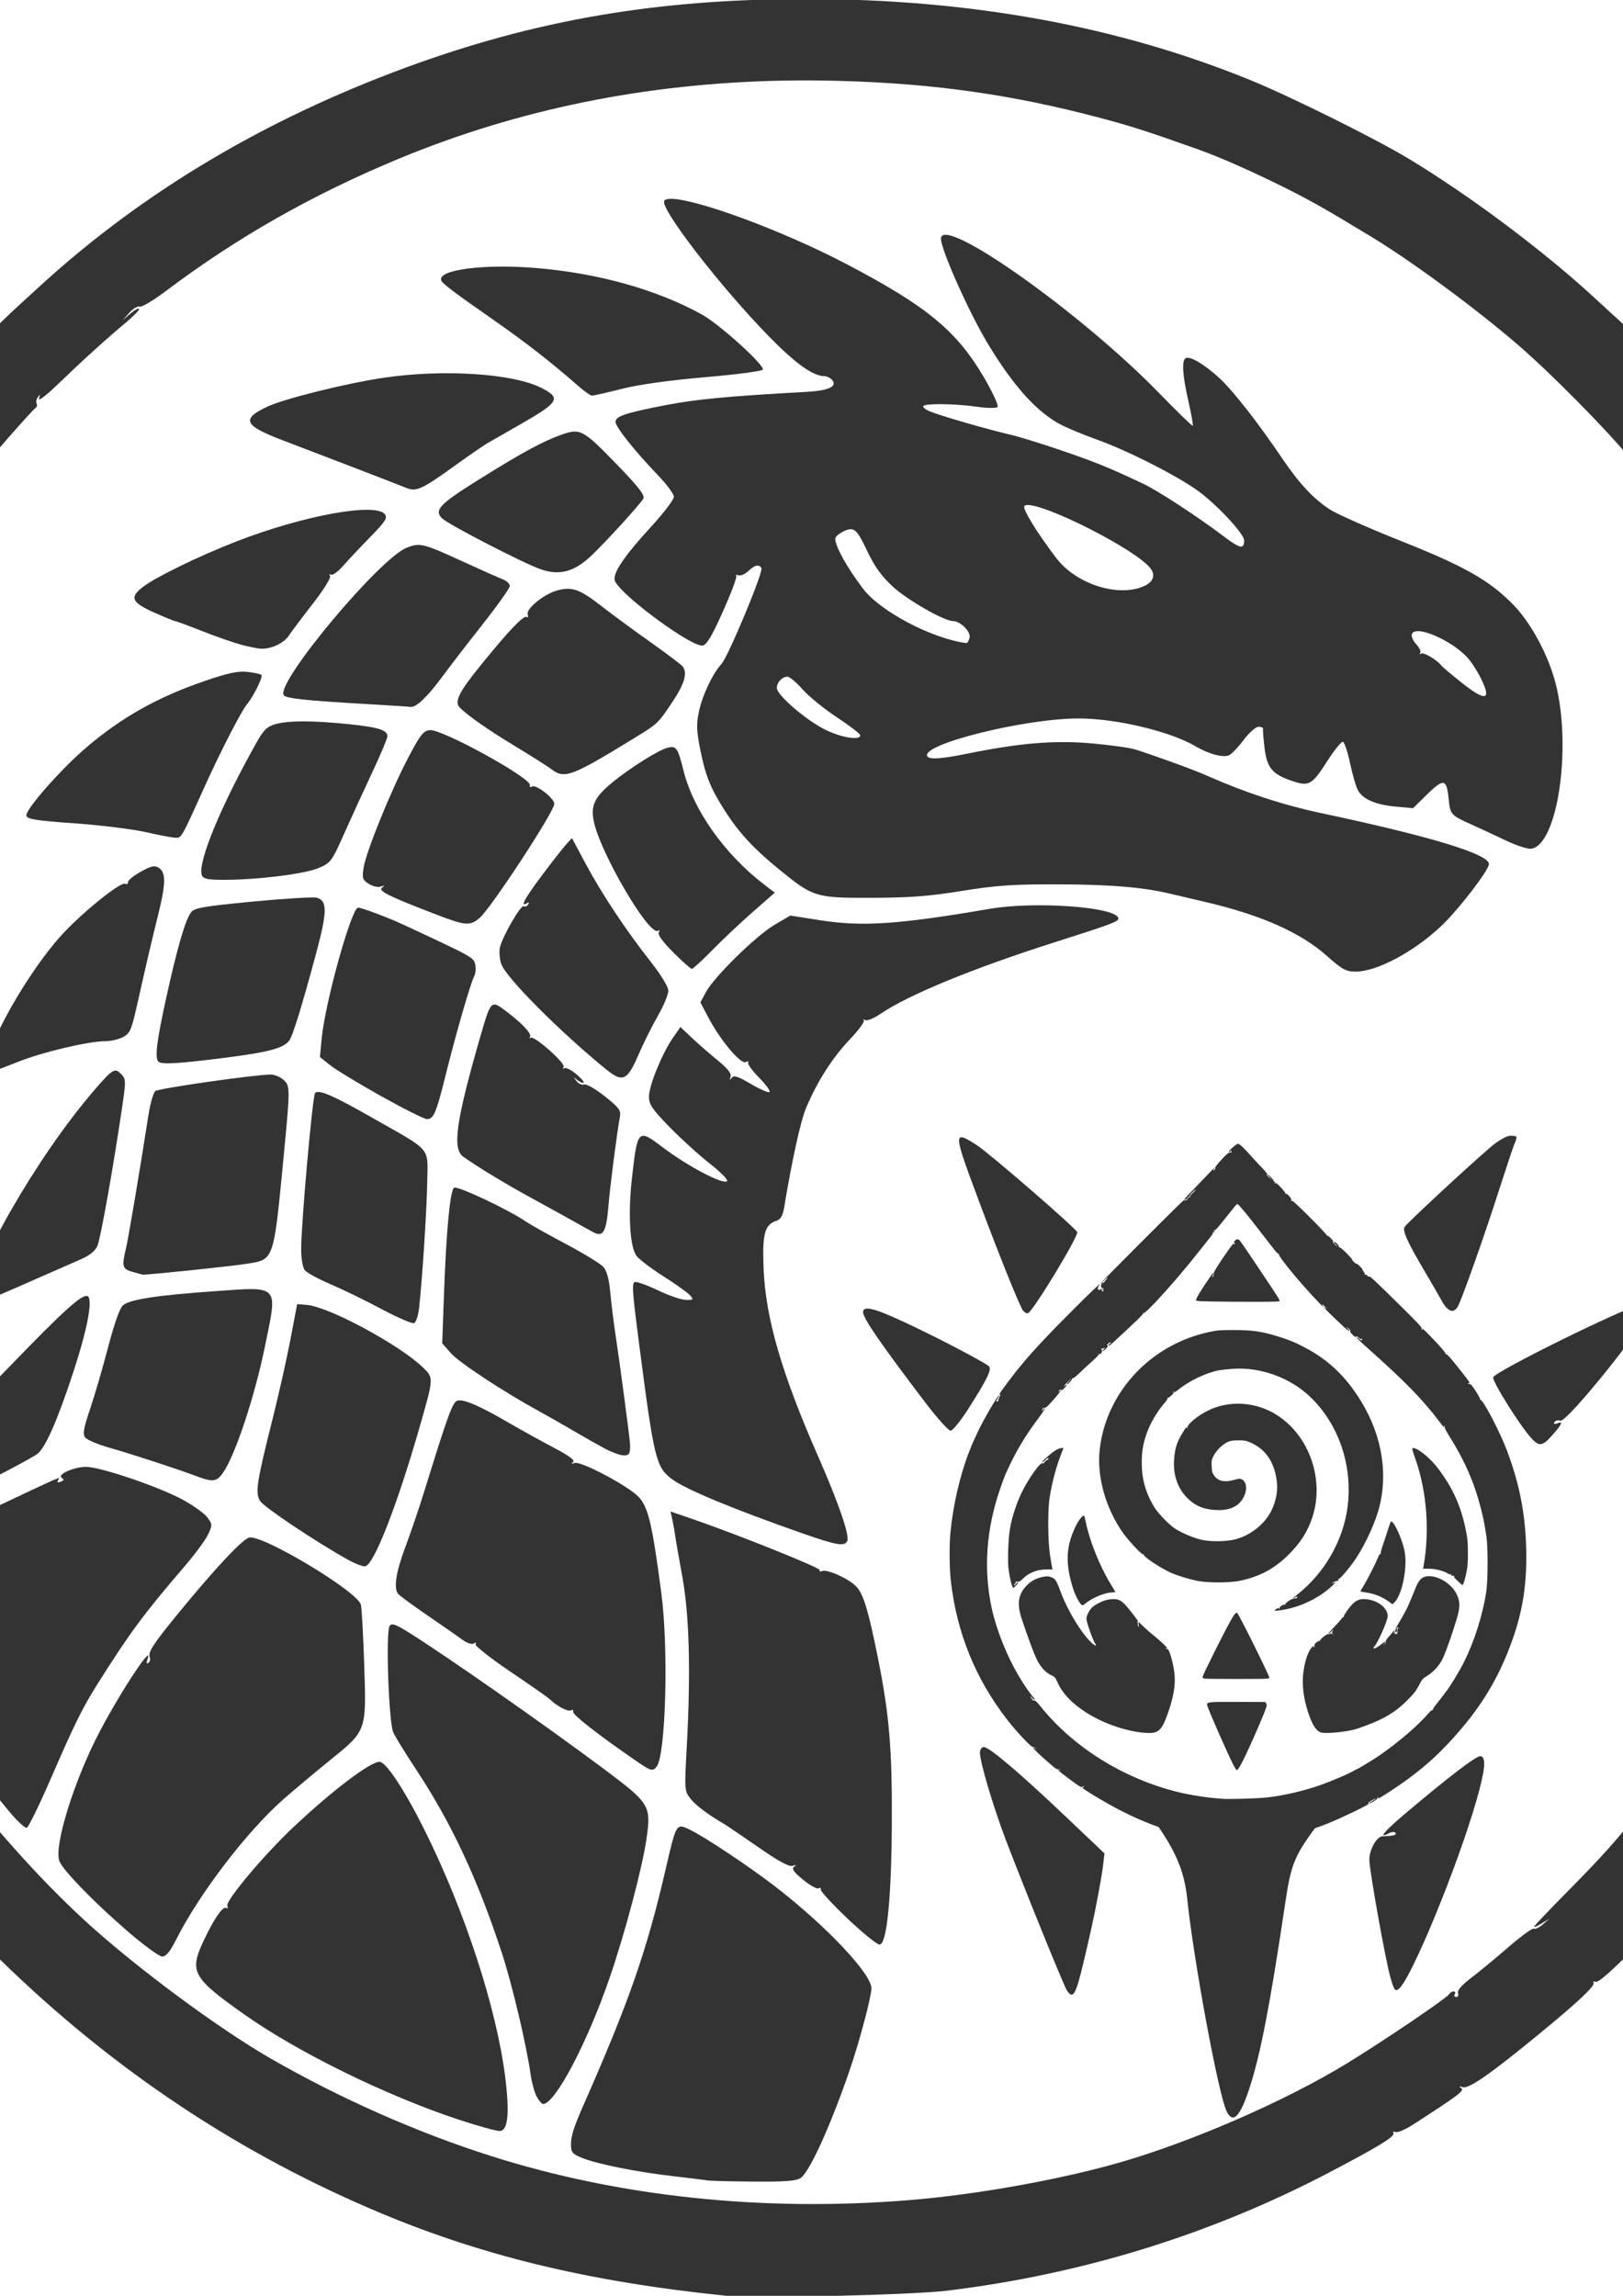 <?xml version="1.0" encoding="UTF-8" standalone="no"?>
<!-- Created with Inkscape (http://www.inkscape.org/) -->

<svg
   width="210mm"
   height="297mm"
   viewBox="0 0 210 297"
   version="1.1"
   id="svg1"
   xml:space="preserve"
   inkscape:version="1.3.2 (091e20e, 2023-11-25, custom)"
   sodipodi:docname="Sigil of the First Scales.svg"
   inkscape:export-filename="Sigil of the First Scales.png"
   inkscape:export-xdpi="96"
   inkscape:export-ydpi="96"
   xmlns:inkscape="http://www.inkscape.org/namespaces/inkscape"
   xmlns:sodipodi="http://sodipodi.sourceforge.net/DTD/sodipodi-0.dtd"
   xmlns="http://www.w3.org/2000/svg"
   xmlns:svg="http://www.w3.org/2000/svg"><sodipodi:namedview
     id="namedview1"
     pagecolor="#ffffff"
     bordercolor="#111111"
     borderopacity="1"
     inkscape:showpageshadow="0"
     inkscape:pageopacity="0"
     inkscape:pagecheckerboard="1"
     inkscape:deskcolor="#d1d1d1"
     inkscape:document-units="mm"
     inkscape:zoom="0.66961365"
     inkscape:cx="-250.89094"
     inkscape:cy="308.38678"
     inkscape:window-width="3440"
     inkscape:window-height="1259"
     inkscape:window-x="-9"
     inkscape:window-y="-9"
     inkscape:window-maximized="1"
     inkscape:current-layer="layer1" /><defs
     id="defs1" /><g
     inkscape:label="Layer 1"
     inkscape:groupmode="layer"
     id="layer1"><g
       id="g400"><g
         id="g399"
         transform="translate(-41.043,5.925)"><path
           style="fill:#333333;fill-opacity:1;stroke-width:1.36"
           d="m 115.824,43.975 c -3.345,-2.938 -6.73,-5.584 -10.577,-8.267 -5.545,-3.868 -6.982,-4.953 -7.122,-5.381 -0.448,-1.364 5.601,-2.14 12.3,-1.578 8.054,0.675 15.546,2.775 21.416,6.002 2.214,1.217 7.918,6.344 7.918,7.117 0,0.205 -3.158,0.63 -7.401,0.996 -4.76,0.41 -8.643,0.953 -10.88,1.52 -1.913,0.485 -3.644,0.876 -3.846,0.869 -0.203,-0.007 -1.016,-0.583 -1.808,-1.278 z"
           id="path242" /><path
           style="fill:#333333;fill-opacity:1;stroke-width:1.36"
           d="M 93.508,57.151 C 92.779,56.844 82.951,53.06 77.671,51.055 72.608,49.131 72.211,48.301 75.59,46.702 c 2.193,-1.038 10.187,-3.029 15.072,-3.755 7.702,-1.144 16.712,-0.57 20.41,1.301 2.654,1.342 2.35,1.843 -2.96,4.869 -1.668,0.951 -3.452,1.972 -3.964,2.269 -0.512,0.297 -2.281,1.512 -3.929,2.699 -4.699,3.386 -5.302,3.661 -6.71,3.067 z"
           id="path240" /><path
           style="fill:#333333;fill-opacity:1;stroke-width:1.36"
           d="m 110.965,67.706 c -2.29,-0.805 -11.924,-5.784 -12.724,-6.576 -1.066,-1.055 -0.324,-1.84 4.708,-4.984 5.636,-3.522 8.355,-4.997 10.768,-5.845 2.428,-0.853 2.763,-0.669 7.291,4.016 2.664,2.757 3.501,3.842 3.281,4.254 -0.362,0.676 -4.691,5.433 -6.665,7.324 -2.254,2.16 -4.177,2.683 -6.659,1.811 z"
           id="path238" /><path
           style="fill:#333333;fill-opacity:1;stroke-width:1.36"
           d="M 72.229,77.475 C 71.215,77.202 68.93,76.403 67.151,75.699 65.372,74.996 63.814,74.42 63.689,74.42 c -0.125,0 -1.363,-0.508 -2.751,-1.128 -2.901,-1.297 -3.165,-1.946 -1.353,-3.324 1.694,-1.288 7.33,-4.02 12.128,-5.881 8.536,-3.31 17.855,-5.019 19.112,-3.504 0.397,0.479 0.124,0.909 -1.884,2.969 -1.292,1.325 -2.88,3.013 -3.529,3.75 -0.649,0.737 -1.345,1.239 -1.547,1.114 -0.205,-0.127 -0.257,-0.049 -0.117,0.177 0.138,0.224 -0.848,1.81 -2.217,3.565 -1.357,1.739 -2.75,3.595 -3.097,4.125 -0.646,0.987 -2.263,1.755 -3.606,1.713 -0.416,-0.013 -1.586,-0.247 -2.6,-0.521 z"
           id="path235" /><path
           style="fill:#333333;fill-opacity:1;stroke-width:1.36"
           d="M 89.369,85.209 C 80.319,84.689 77.902,84.429 77.72,83.956 c -0.728,-1.898 12.438,-17.619 15.925,-19.014 1.724,-0.69 2.109,-0.595 7.324,1.796 2.321,1.065 4.629,2.091 5.129,2.281 0.499,0.19 0.908,0.575 0.908,0.856 0,0.281 -1.58,2.512 -3.512,4.958 -1.931,2.446 -4.364,5.605 -5.405,7.02 -1.765,2.397 -3.271,3.801 -3.937,3.671 -0.155,-0.03 -2.307,-0.172 -4.782,-0.314 z"
           id="path233" /><path
           style="fill:#333333;fill-opacity:1;stroke-width:1.36"
           d="m 112.363,93.566 c -0.472,-0.358 -2.559,-1.68 -4.638,-2.938 -3.496,-2.116 -5.95,-3.821 -7.145,-4.966 -0.801,-0.767 -0.215,-1.984 2.672,-5.541 3.65,-4.498 5.534,-6.475 5.934,-6.228 0.182,0.112 0.243,-0.023 0.137,-0.301 -0.281,-0.731 2.084,-2.669 3.831,-3.139 1.921,-0.517 2.91,-0.16 5.79,2.092 1.253,0.98 4.06,3.042 6.238,4.583 2.178,1.541 4.078,2.979 4.224,3.196 0.59,0.881 0.194,2.22 -1.341,4.528 -1.839,2.766 -1.931,2.855 -4.761,4.59 -8.381,5.138 -9.197,5.445 -10.941,4.123 z"
           id="path230" /><path
           style="fill:#333333;fill-opacity:1;stroke-width:1.36"
           d="m 59.855,101.714 c -1.683,-0.382 -5.811,-0.889 -9.174,-1.129 -5.013,-0.356 -6.134,-0.535 -6.222,-0.994 -0.149,-0.773 4.456,-6.006 7.784,-8.846 4.542,-3.875 9.256,-6.518 15.319,-8.587 3.004,-1.025 4.3,-1.299 5.507,-1.163 0.868,0.098 1.68,0.28 1.805,0.404 0.228,0.228 -1.061,2.815 -1.901,3.817 -0.693,0.826 -3.47,6.223 -5.371,10.438 -3.145,6.973 -3.07,6.842 -3.909,6.795 -0.428,-0.024 -2.154,-0.356 -3.837,-0.737 z"
           id="path225" /><path
           style="fill:#333333;fill-opacity:1;stroke-width:1.36"
           d="m 67.166,107.308 c -0.607,-1.583 2.446,-8.978 7.146,-17.309 0.853,-1.512 1.319,-1.95 2.39,-2.248 1.705,-0.473 4.797,-0.471 9.45,0.006 3.869,0.397 5.017,0.758 5.017,1.576 0,0.27 -0.865,2.329 -1.923,4.576 -1.058,2.247 -2.692,5.814 -3.632,7.925 -1.656,3.72 -1.761,3.861 -3.386,4.547 -1.804,0.762 -7.878,1.514 -12.216,1.513 -2.089,-7.8e-4 -2.666,-0.12 -2.846,-0.587 z"
           id="path224" /><path
           style="fill:#333333;fill-opacity:1;stroke-width:1.36"
           d="m 97.108,112.241 c -5.875,-2.268 -7.19,-2.932 -6.618,-3.34 0.377,-0.269 0.333,-0.301 -0.182,-0.133 -0.377,0.123 -1.078,-0.038 -1.57,-0.361 -0.788,-0.517 -0.863,-0.752 -0.652,-2.069 0.331,-2.07 3.454,-9.791 5.703,-14.101 1.607,-3.079 2.019,-3.616 2.853,-3.712 1.544,-0.178 13.178,6.216 12.964,7.125 -0.054,0.231 0.074,0.313 0.285,0.182 0.518,-0.32 2.873,1.513 2.873,2.236 0,0.998 -8.214,13.535 -9.671,14.762 -1.277,1.075 -1.811,1.022 -5.986,-0.589 z"
           id="path222" /><path
           style="fill:#333333;fill-opacity:1;stroke-width:1.36"
           d="m 128.148,117.274 c -1.346,-1.346 -2.037,-2.299 -1.866,-2.575 0.16,-0.259 0.12,-0.345 -0.097,-0.211 -1.168,0.722 -7.588,-10.274 -8.336,-14.277 -0.374,-1.999 0.178,-3.092 2.524,-4.997 2.263,-1.838 5.897,-4.116 7.017,-4.397 1.175,-0.295 1.337,-0.063 2.109,3.01 1.273,5.068 5.308,10.759 10.396,14.661 l 1.396,1.071 -2.836,2.485 c -1.56,1.367 -3.913,3.583 -5.229,4.926 -1.316,1.343 -2.516,2.441 -2.667,2.441 -0.151,0 -1.236,-0.962 -2.411,-2.137 z"
           id="path221" /><path
           id="path211"
           style="fill:#333333;fill-opacity:1;stroke-width:1.36"
           d="m 127.855,19.798 c -0.457,4.98e-4 -0.756,0.083 -0.864,0.258 -0.59,0.955 7.315,11.182 13.609,17.607 3.377,3.448 5.635,5.057 7.123,5.077 0.322,0.004 0.77,0.229 0.994,0.5 0.707,0.852 -0.472,1.376 -3.464,1.539 -9.947,0.543 -14.116,0.937 -18.092,1.709 -5.219,1.014 -6.479,1.437 -6.479,2.176 0,0.634 2.557,3.841 5.469,6.862 1.145,1.188 2.084,2.455 2.086,2.817 0.002,0.362 -1.332,2.114 -2.964,3.893 -3.669,4.001 -5.102,6.194 -4.627,7.082 1.088,2.033 9.907,8.481 11.311,8.27 0.524,-0.079 1.206,-1.222 2.621,-4.393 1.052,-2.357 1.829,-4.421 1.728,-4.585 -0.102,-0.164 0.032,-0.215 0.297,-0.114 0.265,0.102 0.833,-0.143 1.263,-0.544 0.854,-0.796 1.374,-0.915 1.7,-0.389 0.284,0.46 -4.31,11.481 -5.176,12.415 -1.141,1.232 -2.478,4.059 -2.916,6.168 -0.339,1.633 -0.307,2.515 0.182,4.94 0.687,3.408 1.333,4.996 3.239,7.966 1.751,2.729 3.683,4.82 6.842,7.401 4.536,3.706 4.786,3.784 12.057,3.769 4.903,-0.01 7.495,-0.207 11.698,-0.889 4.487,-0.727 6.614,-0.871 12.597,-0.852 6.698,0.021 10.89,0.376 14.397,1.218 0.792,0.19 2.856,0.676 4.587,1.08 7.171,1.674 12.281,3.947 15.673,6.974 1.954,1.744 2.461,2.02 3.712,2.02 2.715,0 7.51,-2.552 11.042,-5.877 2.224,-2.094 6.198,-7.252 6.198,-8.045 0,-1.286 -7.563,-3.581 -21.678,-6.578 -4.914,-1.043 -9.84,-2.654 -14.675,-4.796 -1.8,-0.797 -6.135,-2.387 -9.365,-3.434 -0.697,-0.226 -3.288,-0.588 -5.759,-0.805 -4.742,-0.416 -9.25,-0.041 -16.01,1.333 -3.452,0.702 -4.984,0.793 -5.199,0.308 -0.688,-1.551 12.65,-4.859 19.592,-4.859 4.85,0 11.85,1.664 15.121,3.595 1.76,1.039 3.662,1.533 4.391,1.14 0.356,-0.191 1.204,-1.092 1.884,-2.002 0.68,-0.91 1.53,-1.654 1.889,-1.654 0.359,0 0.621,0.122 0.581,0.27 -0.04,0.148 0.046,1.259 0.192,2.468 0.31,2.574 1.001,3.4 3.568,4.27 2.193,0.742 2.568,0.527 4.59,-2.632 0.891,-1.391 1.782,-2.487 1.98,-2.434 0.198,0.053 0.616,1.298 0.929,2.767 0.313,1.469 0.763,3.033 1,3.476 0.627,1.171 2.274,1.893 4.869,2.135 l 2.279,0.213 1.691,-1.667 c 2.287,-2.255 2.654,-2.19 2.923,0.516 0.195,1.955 0.284,2.057 2.817,3.201 1.214,0.548 3.3,1.516 4.635,2.151 1.335,0.635 2.788,1.102 3.227,1.039 3.406,-0.491 5.27,-13.115 3.156,-21.379 -0.934,-3.651 -3.188,-7.843 -5.478,-10.185 -3.07,-3.141 -6.291,-4.971 -14.477,-8.225 -4.149,-1.649 -8.308,-3.489 -9.241,-4.088 -2.063,-1.324 -3.969,-3.351 -6.068,-6.452 -3.198,-4.725 -6.417,-8.857 -8.169,-10.485 -1.973,-1.834 -3.897,-2.978 -4.441,-2.641 -0.527,0.326 -0.408,2.174 0.359,5.563 0.379,1.678 0.634,3.107 0.565,3.176 -0.069,0.069 -2.044,-1.848 -4.388,-4.26 C 180.919,34.531 162.794,21.719 162.794,24.959 c 0,1.423 3.693,9.678 6.106,13.648 3.164,5.206 5.957,8.382 8.913,10.135 0.837,0.496 3.105,1.467 5.039,2.156 3.799,1.355 9.486,4.191 12.756,6.361 2.421,1.607 6.418,5.805 6.418,6.74 0,1.155 -0.535,1.058 -2.541,-0.463 -3.382,-2.562 -8.603,-5.976 -10.537,-6.888 -4.39,-2.072 -6.073,-2.758 -10.497,-4.276 -2.573,-0.883 -5.57,-1.81 -6.659,-2.06 -2.868,-0.658 -9.129,-2.467 -10.421,-3.01 -0.61,-0.256 -0.998,-0.577 -0.862,-0.712 0.35,-0.35 4.211,-0.291 6.962,0.106 1.289,0.186 2.474,0.2 2.643,0.03 0.169,-0.169 -0.626,-1.897 -1.774,-3.854 -3.533,-6.024 -7.417,-9.217 -17.85,-14.674 -8.413,-4.401 -19.434,-8.407 -22.636,-8.403 z m 46.077,39.61 c 2.398,-0.162 14.361,5.89 16.026,8.269 0.679,0.97 0.192,1.868 -1.296,2.387 -3.401,1.185 -8.495,-0.579 -10.944,-3.789 -2.513,-3.295 -4.44,-6.441 -4.133,-6.748 0.069,-0.069 0.186,-0.107 0.346,-0.118 z m -22.85,3.135 c 0.687,0 1.067,0.493 2.155,2.789 0.965,2.037 1.865,3.288 3.336,4.64 1.883,1.73 6.634,4.448 7.775,4.448 0.962,0 2.349,1.394 2.149,2.16 -0.104,0.396 -0.291,0.706 -0.417,0.69 -4.458,-0.586 -11.129,-4.096 -13.365,-7.032 -2.055,-2.698 -3.599,-5.471 -3.599,-6.464 0,-0.424 1.289,-1.231 1.965,-1.231 z m 73.36,13.181 c 1.578,-0.052 5.224,1.824 6.732,3.728 1.055,1.333 2.165,3.544 2.165,4.314 0,0.782 -1.072,0.305 -3.284,-1.463 -1.262,-1.009 -2.376,-1.946 -2.475,-2.082 -0.535,-0.735 -2.3,-1.801 -2.652,-1.6 -0.224,0.128 -0.285,0.097 -0.134,-0.068 0.15,-0.166 -0.073,-0.669 -0.496,-1.119 -0.423,-0.45 -0.678,-1.054 -0.567,-1.343 0.092,-0.241 0.346,-0.355 0.711,-0.367 z m -81.508,5.895 c 0.282,0 1.161,0.737 1.954,1.638 0.793,0.901 2.798,2.531 4.455,3.622 1.657,1.091 3.012,2.136 3.012,2.321 0,0.702 -2.487,0.296 -4.572,-0.746 -2.475,-1.237 -6.226,-4.471 -6.226,-5.369 0,-0.737 0.685,-1.467 1.377,-1.467 z" /><path
           style="fill:#333333;fill-opacity:1;stroke-width:1.36"
           d="m 61.535,131.409 c -0.481,-0.481 -0.214,-2.655 1.017,-8.256 1.432,-6.515 2.475,-10.101 3.22,-11.066 0.434,-0.563 1.664,-0.775 7.966,-1.376 4.099,-0.391 7.822,-0.618 8.274,-0.504 1.394,0.35 1.388,1.793 -0.032,7.072 -1.91,7.102 -3.08,10.886 -3.54,11.457 -0.775,0.961 -2.738,1.473 -8.401,2.192 -5.975,0.758 -8.107,0.879 -8.504,0.482 z"
           id="path196" /><path
           style="fill:#333333;fill-opacity:1;stroke-width:1.36"
           d="m 39.339,132.054 c 0,-2.842 5.295,-12.178 9.613,-16.949 2.57,-2.84 7.625,-6.943 8.256,-6.701 0.263,0.101 0.44,0.012 0.393,-0.197 -0.047,-0.21 0.677,-0.811 1.61,-1.337 1.345,-0.758 1.829,-0.874 2.34,-0.559 0.974,0.6 0.968,2.012 -0.025,6.028 -0.935,3.78 -1.42,5.854 -2.772,11.857 -0.705,3.131 -0.907,3.583 -1.808,4.049 -0.558,0.288 -1.571,0.524 -2.252,0.524 -2.214,0 -8.184,1.415 -11.401,2.702 -3.624,1.45 -3.953,1.499 -3.953,0.583 z"
           id="path193" /><path
           style="fill:#333333;fill-opacity:1;stroke-width:1.36"
           d="m 119.541,132.475 c -6.072,-4.937 -13.066,-11.964 -13.648,-13.713 -0.218,-0.654 -0.288,-1.626 -0.156,-2.16 0.36,-1.461 2.707,-5.513 3.066,-5.292 0.172,0.106 0.43,0.004 0.574,-0.228 0.163,-0.263 0.104,-0.325 -0.155,-0.165 -0.937,0.579 -0.286,-0.623 1.965,-3.627 1.309,-1.748 2.713,-3.541 3.12,-3.985 l 0.74,-0.808 1.778,3.327 c 2.072,3.877 5.219,8.617 8.424,12.685 1.345,1.708 2.269,3.231 2.271,3.743 0.002,0.475 -0.609,1.933 -1.357,3.239 -0.748,1.307 -1.904,3.631 -2.568,5.165 -1.385,3.199 -2.008,3.478 -4.052,1.816 z"
           id="path190" /><path
           style="fill:#333333;fill-opacity:1;stroke-width:1.36"
           d="m 90.353,135.877 c -2.918,-1.634 -5.893,-3.439 -6.611,-4.012 l -1.305,-1.041 0.226,-2.377 c 0.445,-4.689 3.862,-16.954 4.723,-16.954 0.451,0 3.869,1.283 5.763,2.164 9.062,4.214 9.152,4.264 9.377,5.159 0.123,0.488 0.064,1.186 -0.13,1.551 -0.467,0.879 -2.385,7.525 -3.711,12.86 -1.21,4.868 -1.532,5.62 -2.404,5.62 -0.342,0 -3.009,-1.337 -5.928,-2.971 z"
           id="path188" /><path
           style="fill:#333333;fill-opacity:1;stroke-width:1.36"
           d="m 117.803,153.479 c -0.495,-0.265 -1.629,-0.894 -2.519,-1.398 -0.891,-0.503 -3.293,-1.828 -5.338,-2.944 -3.451,-1.883 -7.036,-4.053 -8.969,-5.428 -1.446,-1.029 -0.924,-4.663 2.25,-15.659 1.287,-4.462 1.388,-4.574 3.018,-3.37 2.194,1.62 3.624,3.104 3.389,3.517 -0.123,0.216 -0.094,0.275 0.065,0.132 0.404,-0.365 4.558,3.305 4.269,3.771 -0.129,0.209 -0.074,0.281 0.122,0.16 0.196,-0.121 0.91,0.252 1.585,0.83 0.676,0.578 1.058,1.057 0.85,1.065 -0.208,0.008 -0.605,-0.188 -0.882,-0.435 -0.431,-0.384 -0.433,-0.356 -0.014,0.196 0.27,0.355 0.715,0.56 0.99,0.454 0.275,-0.106 1.471,0.575 2.658,1.513 1.836,1.451 2.132,1.843 1.983,2.631 -0.385,2.045 -1.275,8.957 -1.488,11.551 -0.277,3.388 -0.689,4.101 -1.97,3.414 z"
           id="path186" /><path
           style="fill:#333333;fill-opacity:1;stroke-width:1.36"
           d="m 58.145,158.6 c -1.276,-0.368 -1.364,-0.699 -0.806,-3.017 0.315,-1.309 1.814,-10.19 2.9,-17.183 0.238,-1.532 0.644,-2.961 0.901,-3.175 0.433,-0.359 12.836,-2.134 14.933,-2.136 0.507,-6.9e-4 1.262,0.315 1.677,0.702 0.832,0.775 0.834,1.119 0.06,9.195 -1.381,14.411 -1.243,14 -4.892,14.588 -1.982,0.319 -12.988,1.461 -13.424,1.392 -0.099,-0.015 -0.706,-0.18 -1.35,-0.366 z"
           id="path183" /><path
           style="fill:#333333;fill-opacity:1;stroke-width:1.36"
           d="m 38.016,162.215 c -1.613,-1.613 6.257,-16.079 13.853,-25.462 1.493,-1.845 3.046,-3.586 3.451,-3.869 0.652,-0.457 0.811,-0.44 1.399,0.148 0.635,0.635 0.639,0.827 0.081,4.589 -1.132,7.643 -2.718,16.537 -3.132,17.561 -0.296,0.732 -0.957,1.273 -2.245,1.836 -1.004,0.439 -4.273,1.875 -7.264,3.191 -2.991,1.316 -5.51,2.393 -5.597,2.393 -0.087,0 -0.333,-0.174 -0.546,-0.387 z"
           id="path178" /><path
           style="fill:#333333;fill-opacity:1;stroke-width:1.36"
           d="m 227.572,162.332 c -0.409,-0.742 -1.32,-2.322 -2.023,-3.509 -2.388,-4.031 -3.073,-5.525 -2.764,-6.027 0.301,-0.489 7.797,-7.451 11.057,-10.268 0.996,-0.861 2.129,-1.521 2.609,-1.521 0.963,0 0.974,0.023 0.509,1.153 -0.187,0.455 -1.092,3.175 -2.012,6.046 -1.795,5.603 -4.697,13.805 -5.252,14.842 -0.539,1.007 -1.319,0.744 -2.123,-0.715 z"
           id="path174" /><path
           style="fill:#333333;fill-opacity:1;stroke-width:1.36"
           d="m 173.297,163.434 c -0.687,-1.303 -3.079,-7.276 -5.451,-13.609 -3.526,-9.416 -3.537,-9.591 -0.458,-7.636 1.609,1.022 13.042,10.928 13.042,11.3 0,0.811 -5.748,10.256 -6.364,10.458 -0.234,0.077 -0.58,-0.154 -0.769,-0.513 z"
           id="path171" /><path
           style="fill:#333333;fill-opacity:1;stroke-width:1.36"
           d="m 90.412,163.424 c -2.059,-1.097 -5.038,-2.547 -6.622,-3.223 -1.584,-0.676 -3.082,-1.496 -3.329,-1.822 -0.247,-0.326 -0.45,-1.538 -0.45,-2.693 0,-3.367 1.472,-19.867 1.803,-20.212 0.479,-0.5 2.308,0.301 7.729,3.387 7.434,4.23 6.857,3.535 6.777,8.156 -0.063,3.665 -0.603,12.07 -1.04,16.187 -0.109,1.025 -0.406,1.94 -0.662,2.038 -0.255,0.098 -2.148,-0.719 -4.207,-1.816 z"
           id="path168" /><path
           style="fill:#333333;fill-opacity:1;stroke-width:1.36"
           d="m 160.738,175.474 c -5.672,-7.459 -8.022,-10.868 -8.022,-11.639 0,-0.893 1.384,-0.562 5.335,1.276 4.215,1.961 10.459,5.223 10.963,5.728 0.383,0.383 -0.28,1.737 -2.706,5.531 -0.981,1.534 -2.005,2.789 -2.276,2.789 -0.271,0 -1.753,-1.658 -3.295,-3.686 z"
           id="path165" /><path
           style="fill:#333333;fill-opacity:1;stroke-width:1.36"
           d="m 239.2,180.149 c -1.484,-1.616 -5.13,-7.437 -4.951,-7.904 0.299,-0.78 16.86,-8.945 19.156,-9.445 1.02,-0.222 1.17,-0.161 1.17,0.478 0,1.406 -10.8,14.916 -11.66,14.586 -0.278,-0.107 -0.611,-0.023 -0.74,0.187 -0.143,0.231 -0.017,0.296 0.324,0.166 0.827,-0.317 0.687,0.051 -0.558,1.47 -1.306,1.488 -1.733,1.56 -2.74,0.462 z"
           id="path160" /><path
           style="fill:#333333;fill-opacity:1;stroke-width:1.36"
           d="m 119.3,181.471 c -0.86,-0.457 -2.641,-1.465 -3.959,-2.241 -1.318,-0.776 -3.368,-1.943 -4.556,-2.593 -4.602,-2.518 -10.344,-6.299 -11.409,-7.512 l -1.116,-1.271 0.243,-6.675 c 0.286,-7.849 0.767,-12.942 1.272,-13.446 0.344,-0.344 7.118,2.848 9.39,4.423 0.495,0.343 2.778,1.619 5.074,2.836 2.296,1.217 4.479,2.549 4.852,2.961 0.464,0.513 0.753,1.562 0.916,3.329 0.131,1.419 0.424,3.794 0.65,5.279 0.563,3.688 1.897,13.732 1.912,14.397 0.027,1.206 -0.122,1.438 -0.896,1.391 -0.445,-0.026 -1.513,-0.422 -2.373,-0.879 z"
           id="path156" /><path
           style="fill:#333333;fill-opacity:1;stroke-width:1.36"
           d="m 66.514,185.06 c -2.362,-0.897 -8.448,-2.885 -11.338,-3.705 -1.485,-0.421 -2.888,-1.018 -3.118,-1.326 -0.329,-0.442 -0.193,-1.225 0.643,-3.685 0.584,-1.718 1.631,-5.31 2.328,-7.983 0.792,-3.036 1.514,-5.071 1.927,-5.424 0.887,-0.76 4.359,-1.295 11.802,-1.82 8.552,-0.603 8.232,-0.957 6.543,7.244 -1.346,6.539 -3.859,14.071 -5.433,16.287 -0.797,1.122 -1.315,1.186 -3.354,0.412 z"
           id="path154" /><path
           style="fill:#333333;fill-opacity:1;stroke-width:1.36"
           d="m 21.817,193.106 c -0.388,-0.606 -1.182,-2.868 -1.188,-3.388 -0.007,-0.576 4.593,-3.813 5.033,-3.541 0.195,0.121 0.64,0.041 0.988,-0.177 0.531,-0.333 0.488,-0.359 -0.267,-0.161 -1.163,0.305 -1.063,0.211 4.639,-4.354 2.696,-2.159 7.178,-6.391 11.338,-10.705 6.958,-7.217 9.399,-9.41 10.038,-9.015 0.682,0.421 -0.059,4.306 -1.877,9.836 -2,6.085 -3.514,9.566 -4.566,10.495 -1.181,1.044 -22.063,11.46 -22.975,11.46 -0.481,0 -1.003,-0.202 -1.162,-0.45 z"
           id="path147" /><path
           style="fill:#333333;fill-opacity:1;stroke-width:1.36"
           d="m 144.978,192.479 c -9.12,-3.193 -15.293,-5.759 -17.018,-7.075 -2.036,-1.553 -2.276,-2.535 -4.169,-17.043 -0.92,-7.052 -1.007,-8.199 -0.642,-8.425 0.192,-0.119 1.534,0.352 2.981,1.045 1.447,0.694 3.107,1.261 3.687,1.261 0.986,0 1.018,-0.042 0.476,-0.63 -0.319,-0.346 -1.856,-1.44 -3.415,-2.43 -1.56,-0.99 -3.122,-2.175 -3.471,-2.635 -0.875,-1.149 -1.124,-5.461 -0.587,-10.16 0.715,-6.255 0.772,-6.311 3.952,-3.901 3.236,2.454 7.85,4.881 8.342,4.388 0.164,-0.164 -0.841,-1.187 -2.232,-2.274 -1.391,-1.087 -3.733,-3.213 -5.204,-4.724 -2.265,-2.327 -2.674,-2.934 -2.666,-3.959 0.011,-1.419 1.713,-5.581 3.1,-7.583 l 0.97,-1.399 1.47,1.391 c 0.808,0.765 2.312,2.076 3.341,2.914 1.309,1.065 1.813,1.706 1.676,2.134 -0.145,0.455 -0.109,0.491 0.144,0.139 0.268,-0.373 0.787,-0.209 2.461,0.777 1.167,0.687 2.26,1.164 2.429,1.06 0.169,-0.104 -0.442,-0.949 -1.356,-1.878 -0.915,-0.929 -1.542,-1.809 -1.395,-1.956 0.147,-0.147 0.001,-0.166 -0.324,-0.041 -0.698,0.268 -3.311,-2.866 -4.874,-5.848 l -0.986,-1.88 0.717,-1.337 c 1.05,-1.959 6.515,-7.313 8.877,-8.697 l 2.041,-1.196 3.898,0.612 c 5.433,0.853 10.165,0.532 21.894,-1.482 5.776,-0.992 16.16,-0.265 16.637,1.165 0.15,0.449 -0.538,0.712 -8.359,3.203 -10.438,3.324 -18.869,6.793 -22.408,9.221 -0.863,0.592 -1.728,0.939 -1.98,0.794 -0.246,-0.141 -0.326,-0.123 -0.177,0.04 0.148,0.164 -0.673,1.283 -1.825,2.487 -2.216,2.317 -4.205,5.433 -5.632,8.823 -0.722,1.716 -1.813,6.668 -2.874,13.052 -0.148,0.891 -0.457,1.404 -0.938,1.557 -1.557,0.494 -1.878,1.672 -1.695,6.206 0.259,6.419 2.347,13.591 7.096,24.381 2.55,5.792 4.029,10.069 3.741,10.819 -0.298,0.776 -1.343,0.608 -5.701,-0.918 z"
           id="path143" /><path
           style="fill:#333333;fill-opacity:1;stroke-width:1.36"
           d="m 85.95,195.787 c -4.085,-2.283 -10.708,-6.712 -11.232,-7.512 -0.684,-1.044 -0.488,-2.339 1.619,-10.735 0.795,-3.167 1.83,-7.783 2.3,-10.258 l 0.854,-4.499 1.232,0.101 c 2.876,0.236 11.981,5.139 15.056,8.107 1.398,1.349 1.402,1.289 -0.52,7.965 -2.887,10.026 -5.848,17.565 -6.97,17.749 -0.297,0.049 -1.35,-0.364 -2.34,-0.917 z"
           id="path138" /><path
           style="fill:#333333;fill-opacity:1;stroke-width:1.36"
           d="m 123.333,221.865 c -4.897,-3.372 -8.218,-5.963 -8.13,-6.343 0.054,-0.233 -0.074,-0.317 -0.286,-0.186 -0.362,0.224 -1.851,-0.557 -2.731,-1.432 -0.219,-0.218 -2.523,-1.83 -5.119,-3.583 -2.597,-1.753 -4.62,-3.351 -4.495,-3.553 0.135,-0.219 0.045,-0.254 -0.224,-0.088 -0.262,0.162 -0.865,-0.029 -1.443,-0.457 -0.546,-0.404 -2.596,-1.83 -4.555,-3.17 -1.959,-1.339 -3.68,-2.607 -3.826,-2.817 -0.556,-0.803 -0.23,-2.826 0.973,-6.043 0.687,-1.836 1.75,-4.957 2.364,-6.937 3.266,-10.541 3.76,-11.877 4.44,-12.002 0.848,-0.157 2.845,0.717 6.525,2.855 1.584,0.92 4.213,2.375 5.844,3.233 2.052,1.08 2.827,1.659 2.519,1.882 -0.3,0.217 -0.231,0.253 0.211,0.109 0.818,-0.265 6.893,2.951 8.25,4.367 1.268,1.324 1.773,3.45 2.969,12.514 0.944,7.155 0.564,20.967 -0.616,22.405 -0.527,0.642 -0.72,0.588 -2.67,-0.755 z"
           id="path125" /><path
           style="fill:#333333;fill-opacity:1;stroke-width:1.36"
           d="m 42.166,228.339 c -3.267,-3.942 -4.034,-4.957 -6.84,-9.048 -3.803,-5.544 -5.302,-8.199 -4.269,-7.561 0.208,0.129 0.262,-0.025 0.13,-0.369 -0.16,-0.418 -0.302,-0.465 -0.489,-0.163 -0.535,0.866 -6.475,-11.306 -6.475,-13.268 0,-1.205 0.118,-1.271 15.117,-8.352 10.133,-4.784 9.542,-4.527 9.218,-4.005 -0.171,0.277 -0.06,0.341 0.331,0.191 0.436,-0.167 0.474,-0.297 0.146,-0.499 -0.68,-0.42 1.545,-1.426 3.153,-1.426 1.847,0 9.423,2.574 12.494,4.245 1.368,0.744 2.802,1.775 3.187,2.29 0.669,0.896 0.673,0.992 0.087,2.227 -0.337,0.71 -1.695,2.552 -3.019,4.093 -5.339,6.218 -7.039,8.516 -11.318,15.298 -1.898,3.008 -2.951,5.143 -5.982,12.13 -1.496,3.448 -2.905,6.331 -3.132,6.406 -0.227,0.075 -1.28,-0.909 -2.34,-2.188 z"
           id="path114" /><path
           style="fill:#333333;fill-opacity:1;stroke-width:1.36"
           d="m 150.737,242.305 c -1.98,-1.879 -3.555,-3.586 -3.5,-3.794 0.054,-0.208 -0.068,-0.275 -0.272,-0.149 -0.204,0.126 -1.107,-0.374 -2.006,-1.111 -1.232,-1.009 -1.52,-1.423 -1.168,-1.676 0.333,-0.24 0.278,-0.275 -0.193,-0.122 -0.454,0.147 -1.835,-0.603 -4.414,-2.396 -2.065,-1.435 -4.035,-2.775 -4.379,-2.977 -2.199,-1.293 -3.7,-2.416 -4.404,-3.298 -0.796,-0.997 -0.805,-1.109 -0.495,-6.772 0.525,-9.592 0.33,-17.026 -0.575,-21.956 -0.436,-2.376 -0.859,-4.805 -0.939,-5.399 -0.081,-0.594 -0.246,-1.522 -0.369,-2.062 l -0.222,-0.982 2.47,0.844 c 5.929,2.026 17.011,6.465 16.839,6.745 -0.104,0.168 0.034,0.22 0.306,0.116 0.701,-0.269 3.533,1.029 4.46,2.045 0.91,0.997 1.544,3.117 2.785,9.312 1.45,7.238 1.825,11.717 1.775,21.236 -0.051,9.691 -0.636,15.592 -1.56,15.731 -0.297,0.045 -2.16,-1.456 -4.139,-3.334 z"
           id="path104" /><path
           style="fill:#333333;fill-opacity:1;stroke-width:1.36"
           d="m 220.95,249.896 c -0.643,-2.248 -2.727,-13.897 -2.727,-15.246 0,-1.306 0.958,-3.002 1.707,-3.022 1.394,-0.038 1.852,-0.161 1.674,-0.448 -0.102,-0.166 -0.5,-0.133 -0.884,0.073 -1.389,0.743 -0.598,-0.236 1.899,-2.351 5.846,-4.952 9.493,-7.739 10,-7.642 0.754,0.144 0.598,1.772 -0.551,5.772 -2.456,8.544 -8.404,22.985 -10.019,24.326 -0.476,0.395 -0.626,0.195 -1.1,-1.461 z"
           id="path95" /><path
           style="fill:#333333;fill-opacity:1;stroke-width:1.36"
           d="m 179.041,251.487 c -0.609,-1.144 -5.798,-13.961 -7.924,-19.574 -1.585,-4.184 -3.284,-9.923 -3.284,-11.091 0,-0.407 0.228,-0.739 0.507,-0.739 0.7,0 4.667,3.369 10.606,9.007 l 5.004,4.75 -0.172,1.49 c -0.172,1.49 -0.942,5.619 -1.551,8.328 -1.616,7.18 -2.001,8.458 -2.547,8.458 -0.167,0 -0.455,-0.283 -0.639,-0.63 z"
           id="path88" /><path
           style="fill:#333333;fill-opacity:1;stroke-width:1.36"
           d="m 57.442,243.822 c -4.299,-3.72 -8.29,-7.835 -8.716,-8.986 -0.728,-1.967 1.914,-10.455 5.209,-16.74 2.812,-5.362 7.174,-11.913 6.142,-9.224 -0.13,0.34 -0.065,0.467 0.166,0.324 0.209,-0.129 0.288,-0.476 0.175,-0.771 -0.239,-0.624 0.486,-1.73 3.732,-5.69 4.675,-5.704 8.174,-9.449 9.102,-9.743 1.592,-0.505 13.987,6.909 14.482,8.663 0.112,0.396 0.307,3.883 0.434,7.749 0.285,8.69 0.346,8.52 -4.483,12.427 -1.921,1.554 -4.606,3.805 -5.966,5.002 -4.74,4.171 -10.88,12.202 -13.893,18.172 -0.777,1.539 -1.306,2.18 -1.799,2.18 -0.384,0 -2.447,-1.513 -4.584,-3.363 z"
           id="path76" /><path
           style="fill:#333333;fill-opacity:1;stroke-width:1.36"
           d="m 212.094,229.367 c -3.626,4.803 -3.964,5.589 -4.794,11.158 -1.94,13.004 -3.164,19.325 -4.586,23.671 -1.216,3.718 -2.125,4.663 -2.939,3.054 -1.05,-2.076 -4.276,-19.444 -5.121,-27.567 -0.371,-3.565 -1.521,-6.259 -4.342,-10.168"
           id="path42"
           sodipodi:nodetypes="cssssc" /><path
           style="fill:#333333;fill-opacity:1;stroke-width:1.36"
           d="m 110.469,265.267 c -0.283,-0.547 -0.626,-1.802 -0.764,-2.789 -0.533,-3.835 -2.424,-11.811 -3.767,-15.883 -3.155,-9.569 -6.511,-16.729 -11.08,-23.645 -1.33,-2.012 -2.644,-4.145 -2.922,-4.739 -0.595,-1.274 -1.004,-13.031 -0.479,-13.795 0.26,-0.378 0.723,-0.235 2.222,0.687 4.547,2.798 17.977,12.186 25.636,17.92 5.822,4.359 5.997,4.65 5.372,8.967 -0.54,3.733 -2.772,12.149 -4.745,17.894 -2.907,8.461 -7.077,16.377 -8.628,16.377 -0.183,0 -0.564,-0.448 -0.847,-0.995 z"
           id="path37" /><path
           style="fill:#333333;fill-opacity:1;stroke-width:1.36"
           d="m 100.347,268.271 c -9.361,-3.101 -20.749,-8.691 -27.685,-13.589 -6.703,-4.734 -7.147,-5.53 -5.294,-9.489 1.345,-2.875 2.507,-4.565 2.949,-4.291 0.181,0.112 0.244,-0.016 0.142,-0.284 -0.248,-0.646 4.763,-6.613 8.529,-10.156 5.056,-4.757 9.95,-8.471 11.159,-8.471 0.849,0 3.278,3.692 5.888,8.948 5.175,10.424 9.242,22.885 10.367,31.769 0.592,4.672 0.38,6.943 -0.656,7.043 -0.396,0.038 -2.825,-0.628 -5.399,-1.48 z"
           id="path31" /><path
           style="fill:#333333;fill-opacity:1;stroke-width:1.36"
           d="m 132.56,276.149 c -0.297,-0.059 -2.241,-0.301 -4.319,-0.538 -4.685,-0.533 -9.843,-1.559 -11.821,-2.35 -1.328,-0.531 -1.497,-0.731 -1.497,-1.776 0,-1.087 0.369,-2.25 1.601,-5.044 5.898,-13.375 8.186,-19.933 10.614,-30.414 1.424,-6.147 1.394,-6.097 3.15,-5.259 1.895,0.904 7.638,4.727 11.061,7.363 6.534,5.033 12.447,11.283 12.447,13.155 0,1.085 -1.56,6.947 -2.835,10.656 -2.438,7.09 -5.153,13.073 -6.297,13.874 -0.579,0.406 -1.956,0.513 -6.155,0.481 -2.975,-0.023 -5.652,-0.09 -5.949,-0.149 z"
           id="path20" /></g><path
         id="path19"
         style="fill:#333333;fill-opacity:1;stroke-width:1.36"
         d="M 104.367,-0.125 C 85.028,-0.136 69.179,2.584 52.357,8.798 34.25,15.488 18.685,24.746 5.619,36.599 c -5.095,4.622 -5.966,5.473 -10.051,9.819 -8.193,8.715 -13.86,16.145 -19.684,25.806 -4.54,7.531 -10.314,20.256 -13.083,28.831 -5.521,17.103 -7.662,34.331 -6.841,55.069 0.935,23.632 8.144,47.405 20.625,68.017 4.361,7.203 9.698,14.577 10.287,14.213 0.182,-0.112 0.25,0.007 0.15,0.266 -0.245,0.639 6.173,8.1 11.732,13.64 14.613,14.561 30.844,25.601 49.284,33.522 13.816,5.935 27.854,9.364 45.891,11.21 3.637,0.372 23.987,-0.095 28.614,-0.657 17.436,-2.117 34.066,-7.252 49.31,-15.224 6.498,-3.398 8.698,-4.743 8.441,-5.159 -0.11,-0.178 0.017,-0.241 0.283,-0.139 0.265,0.102 1.286,-0.334 2.268,-0.969 6.036,-3.904 6.67,-4.385 6.211,-4.715 -0.329,-0.237 -0.269,-0.271 0.204,-0.117 0.776,0.253 3.589,-1.708 9.948,-6.934 5.073,-4.169 7.225,-6.2 6.984,-6.589 -0.101,-0.163 0.036,-0.212 0.304,-0.109 0.671,0.257 8.612,-7.888 8.352,-8.566 -0.108,-0.282 0.094,-0.74 0.45,-1.02 0.591,-0.464 0.604,-0.453 0.145,0.131 -0.276,0.351 -0.418,0.721 -0.317,0.822 0.486,0.486 8.011,-8.627 7.631,-9.241 -0.165,-0.267 -0.112,-0.334 0.14,-0.178 0.246,0.152 1.374,-1.062 2.874,-3.094 11.528,-15.614 19.729,-33.153 24.535,-52.474 3.084,-12.398 4.115,-22.371 3.869,-37.432 -0.207,-12.669 -1.055,-20.268 -3.316,-29.694 -0.285,-1.188 -0.862,-3.617 -1.282,-5.398 -1.049,-4.451 -4.592,-15.011 -6.642,-19.797 C 237.022,76.63 230.632,65.919 221.572,54.625 219.679,52.266 211.508,43.241 210.308,42.185 209.845,41.777 208.089,40.171 206.406,38.616 199.804,32.515 190.249,25.355 182.291,20.545 178.001,17.953 167.11,12.542 161.861,10.395 144.728,3.386 125.604,-0.114 104.367,-0.125 Z M 101.226,10.433 c 2.523,-0.049 5.07,-0.037 7.639,0.037 12.03,0.345 22.13,1.781 33.293,4.733 4.163,1.101 6.274,1.778 12.957,4.155 2.751,0.979 7.156,2.931 11.338,5.026 3.201,1.603 5.234,2.76 10.966,6.236 5.237,3.176 13.409,9.194 18.908,13.922 4.375,3.762 11.749,11.235 14.744,14.942 2.505,3.1 2.885,3.467 3.321,3.197 0.156,-0.096 0.2,0.042 0.098,0.308 -0.102,0.266 0.568,1.449 1.489,2.628 7.52,9.635 15.409,24.642 19.791,37.646 3.686,10.939 5.839,21.21 6.975,33.273 0.497,5.275 0.517,17.931 0.038,23.5 -2.258,26.219 -12.692,51.934 -29.664,73.112 -4.093,5.107 -5.716,6.918 -10.934,12.199 -2.033,2.057 -3.696,3.817 -3.696,3.91 0,0.094 0.445,-0.101 0.99,-0.433 l 0.99,-0.603 -0.847,0.739 c -0.466,0.407 -0.988,0.652 -1.16,0.546 -0.172,-0.106 -1.653,0.97 -3.292,2.391 -1.639,1.421 -3.82,3.221 -4.848,4.001 -1.186,0.9 -1.796,1.605 -1.671,1.931 0.108,0.282 0.008,0.513 -0.223,0.513 -0.231,0 -0.32,-0.162 -0.197,-0.36 0.122,-0.198 0.06,-0.36 -0.137,-0.36 -0.198,0 -0.455,0.154 -0.572,0.343 -0.333,0.538 -8.557,6.104 -13.327,9.019 -7.858,4.802 -19.957,10.074 -29.271,12.755 -7.781,2.239 -18.56,4.171 -27.238,4.88 v -5.1e-4 c -18.891,1.544 -37.556,-0.422 -54.169,-5.706 -9.531,-3.032 -19.466,-7.425 -28.434,-12.575 -6.812,-3.912 -17.515,-11.841 -24.008,-17.787 -8.048,-7.369 -16.877,-17.869 -23.069,-27.433 -2.474,-3.821 -3.216,-4.793 -2.837,-3.717 0.307,0.873 -0.005,0.789 -0.499,-0.134 -0.287,-0.536 -0.291,-0.69 -0.013,-0.518 0.584,0.361 0.481,-0.195 -0.264,-1.417 -8.036,-13.194 -14.834,-34.023 -16.855,-51.65 -0.909,-7.924 -0.908,-25.807 10e-4,-33.113 3.446,-27.687 14.659,-52.402 33.557,-73.965 1.735,-1.98 3.31,-3.702 3.5,-3.829 0.19,-0.126 0.255,-0.377 0.144,-0.557 -0.111,-0.18 -0.036,-0.563 0.168,-0.85 0.288,-0.407 0.319,-0.364 0.138,0.197 -0.13,0.402 0.928,-0.399 2.396,-1.814 3.231,-3.116 6.37,-5.962 8.865,-8.039 1.04,-0.866 1.803,-1.663 1.695,-1.771 -0.108,-0.108 -0.641,0.196 -1.185,0.675 l -0.989,0.871 0.883,-1 c 0.485,-0.55 1.097,-0.918 1.359,-0.818 0.262,0.101 1.815,-0.826 3.45,-2.059 9.16,-6.905 18.959,-12.466 30.121,-17.09 15.393,-6.378 31.926,-9.741 49.589,-10.087 z" /></g><g
       id="g4063"
       transform="matrix(0.362,0,0,0.362,219.745,144.526)"><path
         style="fill:#333333;fill-opacity:1"
         d="m -167.544,65.933 c -9.407,-0.072 -11.735,-0.159 -11.975,-0.447 -0.281,-0.339 1.554,-3.398 5.228,-8.717 0.885,-1.281 1.548,-1.574 0.727,-0.32 -0.241,0.368 -0.325,0.67 -0.186,0.67 0.287,0 0.652,-0.923 0.686,-1.732 0.028,-0.668 6.814,-10.631 6.955,-10.21 0.056,0.167 0.223,0.228 0.371,0.136 0.172,-0.106 0.143,-0.246 -0.078,-0.382 -0.277,-0.171 -0.247,-0.328 0.145,-0.761 0.604,-0.667 1.255,-0.697 1.794,-0.082 0.699,0.797 12.719,18.72 13.835,20.629 0.274,0.468 0.425,0.924 0.337,1.013 -0.247,0.247 -5.061,0.302 -17.839,0.204 z"
         id="path2578" /><path
         style="fill:#333333;fill-opacity:1"
         d="m -86.201,165.56 c -0.917,-0.893 -1.433,-1.542 -1.146,-1.441 0.287,0.101 0.425,0.088 0.307,-0.029 -0.118,-0.117 -0.471,-0.212 -0.786,-0.212 -0.334,0 -0.541,-0.145 -0.499,-0.35 0.04,-0.193 -0.055,-0.272 -0.21,-0.176 -0.156,0.096 -0.569,-0.013 -0.919,-0.242 -1.443,-0.946 -4.539,-1.745 -6.758,-1.745 h -2.166 l 0.155,-0.86 c 2.241,-12.413 1.204,-26.578 -2.784,-38.034 -1.399,-4.017 -1.445,-4.233 -0.904,-4.233 1.694,0 6.163,3.666 8.899,7.3 5.189,6.893 8.021,13.099 9.792,21.462 0.728,3.438 0.833,4.46 0.863,8.412 0.025,3.317 -0.086,5.092 -0.422,6.761 -0.599,2.975 -1.215,5.013 -1.513,5.013 -0.132,0 -0.991,-0.731 -1.908,-1.624 z"
         id="path2488" /><path
         style="fill:#333333;fill-opacity:1"
         d="m -245.26,167.517 c -0.227,-0.439 -0.668,-2.271 -0.981,-4.071 -0.492,-2.835 -0.551,-3.962 -0.439,-8.432 0.156,-6.256 0.767,-9.973 2.475,-15.054 1.629,-4.846 3.757,-8.99 6.808,-13.257 1.606,-2.246 2.542,-3.147 3.15,-3.03 0.293,0.057 0.462,0.031 0.375,-0.056 -0.165,-0.165 1.156,-1.316 1.415,-1.232 0.081,0.026 0.147,-0.171 0.147,-0.438 0,-0.381 -0.227,-0.265 -1.055,0.539 -0.58,0.563 -1.12,0.957 -1.2,0.874 -0.237,-0.246 3.446,-3.535 4.879,-4.357 0.729,-0.418 1.652,-0.762 2.051,-0.763 l 0.725,-0.002 -0.692,1.786 c -1.95,5.031 -3.291,10.029 -4.242,15.809 -0.734,4.464 -0.679,15.302 0.104,20.549 0.319,2.134 0.657,4.188 0.751,4.564 l 0.172,0.684 h -2.236 c -3.402,0 -6.397,1.227 -8.638,3.54 -0.697,0.72 -1.064,0.902 -1.658,0.827 -0.419,-0.053 -0.702,6.5e-4 -0.629,0.119 0.073,0.119 -0.044,0.363 -0.261,0.543 -0.217,0.18 -0.39,0.461 -0.386,0.625 0.005,0.164 0.308,-0.043 0.675,-0.46 0.367,-0.417 0.744,-0.681 0.838,-0.587 0.094,0.094 -0.257,0.601 -0.782,1.125 l -0.953,0.953 z"
         id="path2404" /><path
         style="fill:#333333;fill-opacity:1"
         d="m -110.242,173.383 c -2.56,-1.909 -5.438,-3.099 -8.545,-3.532 -0.998,-0.139 -1.868,-0.307 -1.933,-0.373 -0.066,-0.066 0.294,-0.766 0.799,-1.555 1.306,-2.042 4.208,-7.646 5.218,-10.078 0.613,-1.475 0.928,-1.966 1.105,-1.72 0.176,0.245 0.201,0.202 0.087,-0.147 -0.088,-0.27 0.248,-1.639 0.748,-3.043 0.499,-1.403 1.293,-3.802 1.763,-5.329 0.471,-1.528 0.954,-2.888 1.073,-3.023 0.802,-0.905 3.879,5.559 4.891,10.275 1.223,5.698 -0.79,15.938 -3.658,18.611 l -0.638,0.594 z"
         id="path2354" /><path
         style="fill:#333333;fill-opacity:1"
         d="m -220.944,173.703 c -1.046,-1.371 -2.169,-3.858 -2.909,-6.439 -2.427,-8.473 -2.068,-14.098 1.351,-21.168 1.116,-2.307 2.59,-4.08 2.993,-3.599 0.098,0.117 0.327,0.975 0.51,1.907 1.306,6.674 4.964,15.899 8.768,22.113 1.015,1.657 1.845,3.081 1.845,3.163 0,0.083 -0.478,0.15 -1.062,0.15 -2.392,0 -6.782,1.743 -9.257,3.676 -1.478,1.154 -1.507,1.157 -2.239,0.196 z"
         id="path2305" /><path
         style="fill:#333333;fill-opacity:1"
         d="m -151.501,176.314 c 0,-0.066 0.308,-0.322 0.684,-0.569 0.584,-0.383 0.723,-0.393 0.951,-0.072 0.215,0.303 0.239,0.289 0.123,-0.074 -0.17,-0.532 1.487,-1.686 1.982,-1.38 0.188,0.116 0.24,0.078 0.132,-0.097 -0.229,-0.371 2.128,-2.019 3.007,-2.103 1.133,-0.107 1.235,-0.15 1.235,-0.514 0,-0.278 -0.138,-0.264 -0.64,0.065 -1.21,0.793 -0.837,0.221 0.575,-0.882 9.891,-7.725 16.677,-19.62 18.133,-31.784 1.756,-14.676 -3.294,-29.319 -13.45,-38.999 -7.221,-6.883 -17.828,-10.7 -27.731,-9.98 -1.863,0.135 -3.983,0.362 -4.71,0.503 -4.842,0.939 -10.724,3.747 -14.844,7.086 -1.106,0.896 -1.61,1.124 -1.27,0.574 0.118,-0.191 0.072,-0.234 -0.121,-0.114 -0.17,0.105 -0.234,0.313 -0.142,0.462 0.181,0.292 -1.716,1.989 -2.089,1.869 -0.124,-0.04 -0.153,0.044 -0.065,0.188 0.088,0.143 -0.24,0.712 -0.729,1.263 -2.919,3.29 -5.576,7.822 -6.874,11.729 -1.17,3.521 -1.593,6.192 -1.589,10.043 0.006,5.836 1.446,10.904 4.511,15.875 1.478,2.397 5.677,6.658 7.771,7.886 2.839,1.664 6.78,3.256 9.412,3.802 3.25,0.674 8.893,0.553 11.85,-0.253 6.134,-1.673 11.422,-6.301 13.496,-11.812 1.57,-4.17 1.764,-7.574 0.681,-11.906 -1.334,-5.333 -4.305,-8.91 -9.101,-10.954 -1.399,-0.597 -2.001,-0.695 -4.15,-0.681 -2.047,0.013 -2.757,0.13 -3.825,0.627 -1.818,0.847 -4.018,3.011 -4.961,4.88 -0.72,1.426 -0.782,1.755 -0.698,3.724 0.077,1.823 0.205,2.331 0.818,3.257 1.375,2.078 3.719,2.621 7.151,1.658 1.763,-0.495 2.146,-0.526 2.772,-0.229 2.369,1.125 1.989,5.582 -0.712,8.366 -1.955,2.015 -4.865,2.865 -8.88,2.596 -4.252,-0.285 -7.062,-1.501 -9.817,-4.246 -3.428,-3.416 -5.11,-8.178 -4.771,-13.51 0.262,-4.125 0.966,-6.43 2.938,-9.622 1.508,-2.442 1.422,-2.349 1.746,-1.892 0.226,0.318 0.251,0.286 0.126,-0.164 -0.278,-0.996 3.471,-4.148 7.133,-5.997 7.791,-3.934 17.542,-3.272 25.128,1.708 11.496,7.547 16.77,23.201 12.306,36.525 -1.661,4.957 -4.183,8.912 -8.32,13.047 -5.24,5.237 -10.634,8.097 -18.01,9.549 -3.232,0.636 -10.904,0.641 -14.327,0.01 -3.047,-0.562 -7.79,-2.008 -10.036,-3.06 -3.959,-1.853 -9.843,-5.81 -9.489,-6.382 0.085,-0.138 -0.014,-0.186 -0.22,-0.107 -0.559,0.215 -5.731,-5.387 -7.712,-8.352 -5.507,-8.245 -8.421,-18.076 -7.999,-26.988 0.079,-1.673 0.441,-4.471 0.804,-6.218 3.914,-18.819 19.084,-33.764 38.459,-37.886 3.081,-0.656 3.885,-0.72 8.942,-0.714 6.468,0.007 9.725,0.47 15.346,2.182 4.143,1.261 6.537,2.243 10.077,4.134 7.839,4.186 13.456,9.313 18.559,16.939 8.258,12.342 11.139,26.211 8.135,39.158 -1.311,5.651 -4.931,13.746 -8.627,19.292 -2.02,3.03 -5.689,7.391 -6.037,7.176 -0.121,-0.075 -0.203,0.069 -0.183,0.32 0.023,0.285 -0.166,0.467 -0.504,0.488 -0.641,0.038 -1.811,0.625 -1.622,0.814 0.073,0.073 0.47,-0.07 0.883,-0.316 0.449,-0.268 0.151,0.133 -0.741,0.998 -4.953,4.801 -12.617,8.341 -19.609,9.058 -0.691,0.071 -1.257,0.074 -1.257,0.008 z"
         id="path1593" /><path
         style="fill:#333333;fill-opacity:1"
         d="m -176.835,200.612 c -0.182,-0.073 -0.331,-0.365 -0.331,-0.647 0,-0.538 7.492,-15.573 9.807,-19.682 1.571,-2.788 2.009,-3.326 2.541,-3.122 0.47,0.18 11.465,22.305 11.465,23.07 0,0.13 -0.188,0.308 -0.419,0.396 -0.5,0.192 -22.586,0.178 -23.063,-0.015 z"
         id="path1555" /><path
         style="fill:#333333;fill-opacity:1"
         d="m -134.7,219.911 c -1.802,-0.438 -3.164,-2.458 -4.661,-6.913 -1.737,-5.171 -2.358,-10.008 -1.839,-14.337 0.543,-4.526 1.844,-8.17 3.417,-9.569 0.377,-0.335 0.525,-0.4 0.33,-0.146 -0.236,0.308 -0.256,0.463 -0.058,0.463 0.274,0 0.409,-0.362 0.325,-0.87 -0.06,-0.361 1.411,-1.503 1.772,-1.375 0.189,0.067 0.282,0.02 0.205,-0.104 -0.198,-0.32 2.435,-2.482 2.769,-2.275 0.152,0.094 0.442,0.034 0.644,-0.134 0.282,-0.234 0.541,-0.204 1.113,0.13 0.701,0.409 0.71,0.408 0.16,-0.008 -0.559,-0.423 -0.565,-0.474 -0.149,-1.145 0.4,-0.644 0.359,-0.631 -0.486,0.158 -1.899,1.77 -1.306,0.774 0.865,-1.455 1.24,-1.273 2.465,-2.642 2.723,-3.04 0.257,-0.399 0.554,-0.672 0.659,-0.607 0.105,0.065 0.192,-0.047 0.192,-0.25 0,-0.535 1.9,-3.234 3.131,-4.447 1.319,-1.3 2.402,-1.777 4.026,-1.773 4.406,0.011 8.541,2.956 8.541,6.084 0,1.572 -3.566,9.65 -4.808,10.892 -0.255,0.255 -0.353,0.533 -0.217,0.617 0.339,0.21 1.538,-0.444 2.9,-1.581 1.217,-1.016 1.745,-1.06 0.911,-0.075 l -0.505,0.597 0.605,-0.512 c 0.333,-0.282 0.539,-0.683 0.459,-0.892 -0.083,-0.217 0.282,-0.848 0.853,-1.472 0.549,-0.601 1.338,-1.509 1.752,-2.018 0.414,-0.509 0.681,-0.718 0.593,-0.463 -0.491,1.416 -0.489,1.409 -0.189,0.992 0.242,-0.336 0.287,-0.316 0.294,0.132 0.006,0.4 0.064,0.441 0.237,0.169 0.193,-0.304 0.25,-0.304 0.366,0 0.14,0.368 0.197,0.018 0.23,-1.424 0.01,-0.436 0.128,-0.657 0.294,-0.554 0.163,0.101 0.199,0.044 0.086,-0.138 -0.257,-0.416 -0.758,-0.081 -0.578,0.387 0.165,0.429 -0.068,1.164 -0.368,1.164 -0.467,0 -0.076,-1.561 0.698,-2.787 1.065,-1.688 3.054,-5.28 3.586,-6.473 0.875,-1.965 1.802,-4.185 2.596,-6.216 0.99,-2.533 1.877,-3.766 3.066,-4.263 3.517,-1.47 9.718,1.732 11.774,6.08 0.984,2.081 1.168,3.48 0.775,5.914 -0.426,2.644 -4.396,14.43 -5.796,17.21 -1.267,2.516 -3.358,4.782 -5.698,6.175 -1.362,0.811 -1.626,1.126 -2.747,3.278 -1.012,1.943 -1.753,2.899 -4.025,5.193 -4.684,4.731 -9.077,7.242 -17.989,10.284 -3.121,1.065 -10.772,1.899 -12.832,1.399 z"
         id="path1124" /><path
         style="fill:#333333;fill-opacity:1"
         d="m -198.993,219.919 c -6.999,-0.91 -14.316,-3.591 -20.108,-7.367 -4.954,-3.23 -8.245,-6.734 -9.944,-10.59 -0.756,-1.716 -0.933,-1.92 -2.17,-2.507 -2.159,-1.025 -3.915,-2.952 -5.304,-5.823 -1.057,-2.183 -3.308,-8.267 -5.365,-14.499 -1.752,-5.307 -1.195,-8.718 1.943,-11.894 1.575,-1.595 3.52,-2.588 5.884,-3.004 1.365,-0.24 1.809,-0.215 2.789,0.16 1.423,0.543 1.917,1.289 3.186,4.802 2.629,7.279 8.211,16.307 11.856,19.175 0.764,0.601 1.256,0.522 0.727,-0.116 -0.744,-0.896 -3.204,-7.775 -3.204,-8.958 0,-1.272 1.195,-3.505 2.336,-4.367 2.254,-1.702 4.941,-2.718 7.189,-2.718 2.431,0 3.421,0.696 6.416,4.51 2.451,3.121 2.994,3.972 2.249,3.524 -0.236,-0.142 -0.229,-0.074 0.023,0.237 0.194,0.24 0.277,0.559 0.184,0.71 -0.093,0.151 -0.052,0.483 0.092,0.739 0.202,0.359 0.244,0.238 0.183,-0.527 -0.043,-0.546 -0.048,-0.992 -0.011,-0.992 0.037,0 0.767,0.685 1.622,1.521 0.855,0.837 2.505,2.285 3.666,3.217 2.412,1.938 4.889,4.266 4.889,4.595 0,0.123 -0.137,0.138 -0.305,0.034 -0.191,-0.118 -0.234,-0.072 -0.114,0.121 0.105,0.17 0.305,0.24 0.444,0.154 0.646,-0.399 2.196,4.913 2.617,8.967 0.402,3.877 -0.345,8.265 -2.403,14.102 -2.019,5.728 -3.275,7.014 -6.776,6.937 -0.988,-0.022 -2.154,-0.086 -2.59,-0.143 z"
         id="path656" /><path
         style="fill:#333333;fill-opacity:1"
         d="m -166.281,231.28 c -2.2,-4.39 -7.917,-17.346 -9.049,-20.508 -0.685,-1.914 -1.062,-1.859 12.474,-1.812 l 8.091,0.028 0.331,0.619 c 0.291,0.544 0.173,1.013 -0.987,3.903 -0.725,1.806 -2.353,5.606 -3.618,8.443 -3.641,8.169 -5.325,11.377 -5.97,11.377 -0.134,0 -0.706,-0.923 -1.272,-2.051 z"
         id="path615" /><path
         id="path614"
         style="fill:#333333;fill-opacity:1"
         d="m -164.656,9.515 c -0.712,0.186 -3.322,2.609 -3.078,2.857 0.105,0.107 0.403,-0.036 0.661,-0.318 0.258,-0.282 0.37,-0.364 0.248,-0.181 -0.122,0.182 -0.151,0.445 -0.065,0.584 0.087,0.14 -0.129,0.222 -0.485,0.183 -0.511,-0.056 -1.13,0.455 -3.044,2.516 -1.465,1.577 -2.346,2.733 -2.258,2.962 0.079,0.206 -0.04,0.528 -0.265,0.714 -0.479,0.398 -0.557,-3.72e-4 -0.091,-0.466 0.175,-0.175 0.242,-0.317 0.151,-0.317 -0.092,0 -0.859,0.743 -1.706,1.651 -0.847,0.908 -2.969,3.129 -4.715,4.935 -3.658,3.782 -3.837,3.974 -4.353,4.67 -0.249,0.336 -0.261,0.409 -0.034,0.208 0.193,-0.171 0.502,-0.252 0.688,-0.18 0.205,0.079 0.322,-0.06 0.298,-0.351 -0.026,-0.311 0.126,-0.468 0.428,-0.444 0.257,0.021 0.436,-0.107 0.397,-0.285 -0.039,-0.177 0.435,-0.824 1.053,-1.437 0.618,-0.613 1.125,-1.003 1.125,-0.867 0,0.136 -0.445,0.638 -0.988,1.115 -0.543,0.477 -0.99,1.055 -0.992,1.284 -0.002,0.235 -0.208,0.401 -0.472,0.379 -0.298,-0.024 -0.442,0.121 -0.397,0.397 0.039,0.239 -0.107,0.451 -0.326,0.47 -0.218,0.02 -0.516,0.063 -0.662,0.097 -0.146,0.034 -0.383,0.083 -0.529,0.11 -0.329,0.061 -29.81,29.568 -29.676,29.702 0.053,0.054 0.615,-0.437 1.247,-1.09 0.633,-0.653 1.206,-1.131 1.274,-1.063 0.068,0.068 -0.164,0.431 -0.516,0.806 -0.352,0.375 -0.64,0.761 -0.64,0.859 0,0.097 -0.102,0.143 -0.226,0.102 -0.124,-0.041 -0.385,0.056 -0.578,0.217 -0.42,0.349 -0.372,1.711 0.06,1.711 0.167,0 0.392,0.089 0.501,0.198 0.109,0.109 0.045,0.198 -0.143,0.198 -0.273,0 -0.276,0.079 -0.012,0.397 0.181,0.218 0.255,0.397 0.165,0.397 h -0.363 c -0.109,0 -0.213,-0.119 -0.232,-0.265 -0.018,-0.146 -0.052,-0.413 -0.074,-0.595 -0.028,-0.223 -0.149,-0.189 -0.373,0.104 -0.287,0.378 -0.398,0.386 -0.836,0.066 -0.278,-0.203 -0.356,-0.369 -0.174,-0.369 0.182,0 0.246,-0.137 0.142,-0.305 -0.104,-0.168 0.03,-0.464 0.296,-0.659 0.266,-0.195 0.399,-0.439 0.295,-0.543 -0.234,-0.234 -14.811,14.267 -20.631,20.523 -6.106,6.564 -9.628,10.837 -14.409,17.482 -0.856,1.189 -1.084,1.779 -0.563,1.457 0.156,-0.097 0.033,0.318 -0.274,0.92 -0.307,0.602 -0.503,1.185 -0.435,1.296 0.068,0.11 -0.103,0.217 -0.38,0.238 -0.459,0.035 -0.441,-0.055 0.19,-1.009 0.381,-0.576 0.63,-1.109 0.554,-1.185 -0.335,-0.335 -5.42,8.318 -7.552,12.849 -1.988,4.225 -2.025,4.309 -3.189,7.276 -3.239,8.253 -5.721,18.954 -6.691,28.84 -0.447,4.563 -0.385,12.79 0.131,17.33 2.114,18.585 8.847,35.136 20.233,49.736 3.444,4.416 8.575,9.853 9.106,9.65 0.197,-0.076 0.589,0.134 0.871,0.467 l 0.512,0.605 -0.597,-0.506 c -0.328,-0.278 -0.661,-0.441 -0.739,-0.363 -0.145,0.145 2.138,2.399 4.528,4.47 0.737,0.639 1.922,1.668 2.632,2.287 0.805,0.702 1.457,1.074 1.731,0.987 0.245,-0.078 0.596,0.067 0.795,0.329 0.303,0.4 0.301,0.42 -0.015,0.138 -0.427,-0.38 -0.896,-0.446 -0.679,-0.095 0.184,0.298 5.721,4.477 7.225,5.453 0.923,0.599 1.194,0.669 1.521,0.397 0.275,-0.228 0.398,-0.238 0.398,-0.034 0,0.163 -0.126,0.297 -0.28,0.297 -0.594,0 0.136,0.567 3,2.333 15.339,9.456 28.004,14.29 43.053,16.431 2.11,0.3 4.432,0.593 5.159,0.651 3.222,0.256 11.234,-0.081 14.817,-0.623 7.045,-1.066 14.499,-3.112 21.431,-5.881 4.803,-1.919 14.778,-6.724 14.59,-7.028 -0.207,-0.335 0.126,-0.667 1.321,-1.317 1.642,-0.893 1.76,-0.706 0.148,0.234 -0.772,0.45 -1.344,0.877 -1.272,0.949 0.211,0.211 3.091,-1.534 2.938,-1.781 -0.077,-0.124 1.5e-4,-0.311 0.171,-0.417 0.193,-0.12 0.239,-0.077 0.121,0.114 -0.454,0.735 0.686,0.13 4.576,-2.429 8.439,-5.552 14.411,-10.474 20.301,-16.729 9.606,-10.203 15.985,-19.745 20.71,-30.979 5.62,-13.361 7.711,-24.371 7.353,-38.711 -0.314,-12.57 -2.345,-23.028 -6.784,-34.935 -2.608,-6.995 -8.81,-18.838 -9.607,-18.345 -0.166,0.103 -0.196,0.041 -0.075,-0.155 0.226,-0.366 -3.184,-5.677 -3.513,-5.473 -0.111,0.069 -0.375,0.016 -0.587,-0.118 -0.264,-0.167 -0.281,-0.245 -0.054,-0.248 0.717,-0.009 0.668,-0.082 -3.886,-5.824 -2.629,-3.315 -3.995,-4.788 -4.278,-4.613 -0.127,0.078 -0.173,-0.013 -0.102,-0.202 0.072,-0.192 -1.474,-2.043 -3.492,-4.181 -3.323,-3.52 -5.253,-5.373 -4.751,-4.559 0.114,0.184 0.072,0.326 -0.097,0.326 -0.168,0 -0.231,-0.211 -0.145,-0.483 0.117,-0.37 -1.379,-1.994 -6.399,-6.947 -10.442,-10.304 -12.304,-12.051 -12.438,-11.669 -0.087,0.248 -0.238,0.185 -0.519,-0.216 -0.224,-0.319 -0.563,-0.502 -0.779,-0.419 -0.226,0.087 -0.313,0.033 -0.211,-0.131 0.095,-0.153 -0.042,-0.514 -0.303,-0.803 -0.261,-0.289 -0.5,-0.694 -0.53,-0.9 -0.066,-0.447 -1.986,-2.259 -2.233,-2.106 -0.095,0.058 -0.51,-0.247 -0.923,-0.678 -0.413,-0.431 -0.643,-0.784 -0.51,-0.784 0.133,0 -0.766,-1.014 -1.999,-2.253 -1.233,-1.239 -2.385,-2.198 -2.561,-2.13 -0.176,0.067 -0.262,-0.025 -0.193,-0.205 0.154,-0.403 -1.392,-1.934 -1.671,-1.655 -0.11,0.11 -0.022,0.34 0.196,0.51 0.218,0.17 0.572,0.548 0.785,0.839 0.273,0.372 0.168,0.333 -0.355,-0.132 -0.86,-0.765 -1.505,-1.781 -0.92,-1.449 0.196,0.111 -0.169,-0.345 -0.811,-1.015 -0.643,-0.67 -1.286,-1.145 -1.43,-1.056 -0.144,0.089 -0.19,0.046 -0.103,-0.095 0.087,-0.141 -2.708,-3.106 -6.212,-6.589 -3.504,-3.483 -6.296,-6.119 -6.206,-5.856 0.103,0.3 0.06,0.412 -0.115,0.304 -0.154,-0.095 -0.217,-0.338 -0.14,-0.539 0.173,-0.45 -1.525,-2.36 -1.894,-2.132 -0.147,0.091 -0.25,0.002 -0.23,-0.196 0.02,-0.198 -0.721,-1.153 -1.647,-2.121 -1.456,-1.523 -1.742,-1.716 -2.117,-1.423 -0.386,0.302 -0.394,0.289 -0.07,-0.124 0.335,-0.427 0.233,-0.583 -0.317,-0.488 -0.12,0.021 -0.142,-0.086 -0.049,-0.237 0.163,-0.264 -1.756,-2.384 -2.158,-2.384 -0.108,0 0.274,0.505 0.85,1.122 0.988,1.061 0.996,1.079 0.125,0.331 -1.145,-0.984 -1.331,-1.233 -1.145,-1.534 0.081,-0.131 -0.736,-1.149 -1.815,-2.262 -1.079,-1.113 -2.6,-2.737 -3.38,-3.61 -3.409,-3.817 -4.796,-5.105 -5.343,-4.962 z m -0.058,21.509 c 0.257,-0.009 3.858,4.273 6.221,7.396 0.738,0.975 5.287,6.828 7.144,9.191 0.598,0.761 1.209,1.308 1.358,1.216 0.157,-0.097 0.19,-0.037 0.079,0.143 -0.192,0.311 1.594,2.752 5.252,7.18 3.461,4.19 10.282,11.642 10.656,11.642 0.1,0 0.04,-0.143 -0.135,-0.317 -0.175,-0.175 -0.318,-0.422 -0.318,-0.549 0,-0.128 0.357,0.125 0.794,0.562 0.437,0.437 0.794,0.871 0.794,0.965 0,0.094 -0.193,-0.021 -0.428,-0.257 -0.236,-0.236 -0.486,-0.371 -0.557,-0.3 -0.115,0.115 2.466,2.657 7.271,7.161 0.911,0.854 1.734,1.474 1.829,1.379 0.095,-0.095 -0.174,-0.485 -0.597,-0.867 -0.424,-0.382 -0.592,-0.602 -0.374,-0.491 0.781,0.399 1.592,1.281 1.328,1.444 -0.146,0.09 0.215,0.633 0.801,1.206 0.743,0.725 1.127,0.944 1.266,0.721 0.143,-0.231 0.408,-0.127 0.943,0.369 0.594,0.55 0.791,0.617 0.97,0.327 0.163,-0.264 0.213,-0.206 0.181,0.209 -0.046,0.617 -0.26,0.569 -1.189,-0.268 -0.327,-0.294 -0.661,-0.468 -0.742,-0.387 -0.081,0.081 1.436,1.558 3.372,3.282 13.875,12.352 20.341,18.957 26.257,26.823 1.573,2.091 1.873,2.415 1.646,1.772 -0.106,-0.301 -0.065,-0.413 0.112,-0.304 0.154,0.095 0.216,0.336 0.14,0.537 -0.077,0.2 0.671,1.647 1.663,3.214 5.325,8.419 8.875,16.494 11.15,25.364 1.009,3.934 1.181,4.781 2.032,10.029 0.649,3.999 0.633,16.1 -0.027,20.373 -1.263,8.186 -4.28,17.66 -7.947,24.963 -1.75,3.484 -5.019,8.83 -6.578,10.755 -0.118,0.146 -0.655,0.862 -1.194,1.592 -0.539,0.73 -1.545,2.02 -2.237,2.869 -0.691,0.848 -1.179,1.669 -1.084,1.823 0.1,0.162 0.048,0.204 -0.123,0.098 -0.17,-0.105 -0.716,0.302 -1.277,0.951 -4.006,4.638 -10.734,10.423 -17.823,15.325 -1.892,1.309 -7.496,4.727 -7.748,4.727 -0.087,0 -0.612,0.268 -1.166,0.595 -2.358,1.394 -9.701,4.461 -13.972,5.835 -3.004,0.967 -7.113,2.05 -9.657,2.547 -0.8,0.156 -2.051,0.405 -2.778,0.553 -0.728,0.148 -2.811,0.449 -4.63,0.67 -3.198,0.387 -13.57,0.699 -16.272,0.489 -5.671,-0.441 -11.444,-1.342 -16.14,-2.52 -19.152,-4.805 -37.01,-15.981 -48.61,-30.421 -1.468,-1.827 -1.952,-2.263 -2.454,-2.208 -0.473,0.052 -0.587,-0.032 -0.466,-0.346 0.114,-0.296 0.059,-0.353 -0.191,-0.198 -0.233,0.144 -0.287,0.114 -0.161,-0.089 0.104,-0.168 0.063,-0.306 -0.091,-0.306 -0.154,0 -0.277,-0.149 -0.272,-0.331 0.005,-0.182 0.308,0.011 0.675,0.428 0.367,0.417 0.741,0.683 0.832,0.592 0.091,-0.091 -0.13,-0.492 -0.491,-0.89 -1.323,-1.459 -3.439,-4.549 -5.389,-7.869 -4.197,-7.144 -7.902,-16.512 -9.523,-24.077 -2.967,-13.847 -1.942,-28.136 3.055,-42.598 0.754,-2.183 1.611,-4.505 1.905,-5.159 3.506,-7.823 6.679,-13.207 11.907,-20.203 1.289,-1.726 2.269,-3.213 2.177,-3.305 -0.092,-0.092 -0.283,0.04 -0.425,0.294 -0.142,0.253 -0.401,0.459 -0.576,0.457 -0.212,-0.003 -0.197,-0.081 0.047,-0.235 0.2,-0.127 0.289,-0.353 0.197,-0.502 -0.101,-0.164 0.097,-0.242 0.5,-0.198 0.556,0.061 1.116,-0.433 3.338,-2.949 1.468,-1.662 2.591,-3.101 2.494,-3.198 -0.097,-0.097 -0.286,-6.4e-4 -0.422,0.213 -0.157,0.248 -0.247,0.273 -0.25,0.068 -0.002,-0.177 0.248,-0.457 0.557,-0.622 0.394,-0.211 0.508,-0.214 0.381,-0.009 -0.387,0.626 0.323,0.244 1.17,-0.631 1.047,-1.08 0.952,-1.459 -0.154,-0.618 -0.422,0.321 -0.056,-0.153 0.815,-1.055 0.871,-0.901 1.639,-1.639 1.706,-1.639 0.067,0 -0.28,0.415 -0.772,0.922 -0.492,0.507 -0.829,0.987 -0.749,1.067 0.241,0.241 2.08,-1.755 1.894,-2.056 -0.103,-0.167 -0.045,-0.201 0.144,-0.084 0.197,0.122 1.185,-0.641 2.621,-2.024 1.267,-1.221 3.345,-3.15 4.616,-4.286 1.272,-1.137 2.248,-2.171 2.169,-2.298 -0.079,-0.127 0.03,-0.165 0.241,-0.084 0.692,0.265 1.185,-1.318 0.569,-1.827 -0.157,-0.13 -0.103,-0.172 0.132,-0.102 0.218,0.064 0.635,-0.002 0.926,-0.148 0.45,-0.225 0.434,-0.161 -0.112,0.433 -0.902,0.98 -0.357,0.872 0.683,-0.136 0.694,-0.673 0.81,-0.929 0.597,-1.327 -0.196,-0.367 -0.177,-0.475 0.078,-0.423 0.188,0.038 0.321,-0.054 0.295,-0.206 -0.026,-0.152 0.212,-0.295 0.529,-0.318 0.559,-0.041 0.557,-0.027 -0.081,0.456 -0.362,0.274 -0.572,0.584 -0.467,0.689 0.105,0.105 0.761,-0.334 1.457,-0.974 7.911,-7.272 11.144,-10.396 11.001,-10.627 -0.094,-0.152 -0.051,-0.202 0.096,-0.112 0.701,0.433 11.485,-11.481 18.997,-20.988 2.328,-2.947 4.621,-5.83 5.094,-6.407 0.473,-0.577 0.791,-1.16 0.707,-1.296 -0.084,-0.135 -0.009,-0.213 0.165,-0.173 0.175,0.04 0.378,-0.093 0.451,-0.295 0.09,-0.247 0.022,-0.298 -0.206,-0.158 -0.224,0.139 -0.275,0.105 -0.148,-0.1 0.105,-0.17 0.295,-0.246 0.421,-0.168 0.126,0.078 1.278,-1.189 2.561,-2.815 1.283,-1.626 2.57,-3.228 2.861,-3.558 0.291,-0.331 0.946,-1.141 1.455,-1.8 0.509,-0.659 1.062,-1.204 1.228,-1.209 z" /></g></g></svg>
